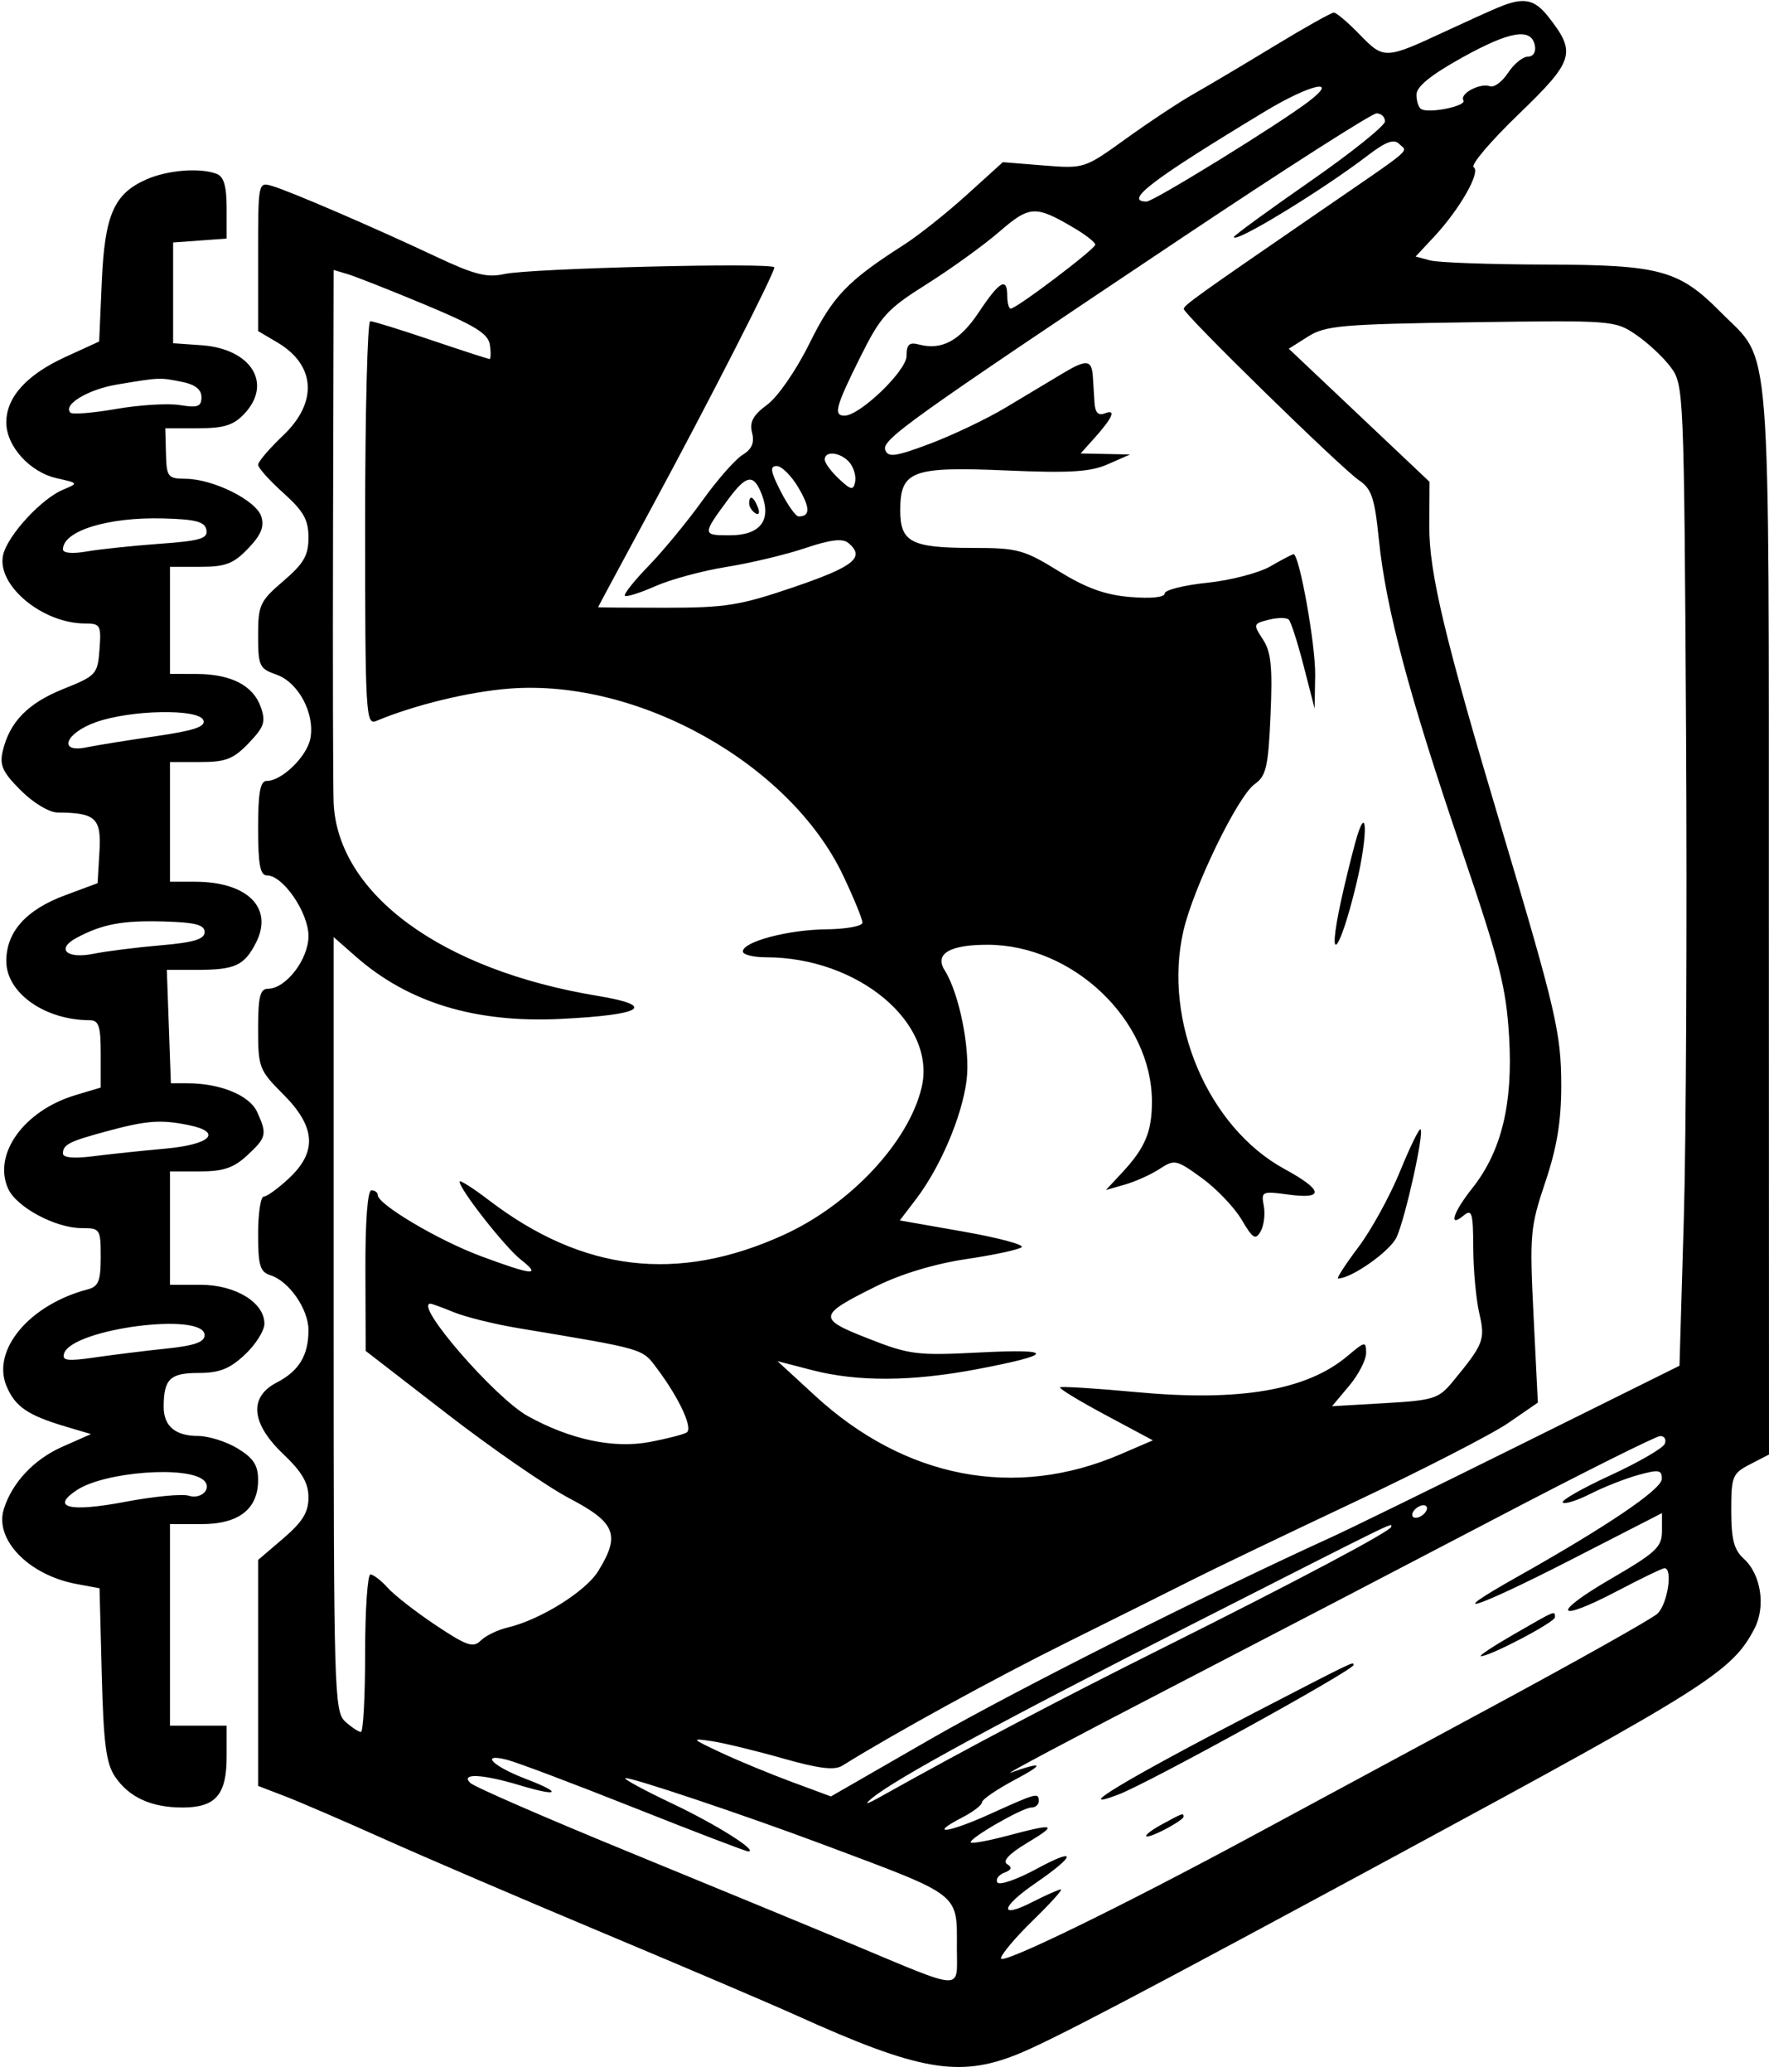 <svg width="281" height="329" viewBox="0 0 281 329" fill="none" xmlns="http://www.w3.org/2000/svg">
<path fill-rule="evenodd" clip-rule="evenodd" d="M238 1.181C236.625 1.756 232.8 3.484 229.5 5.021C220.041 9.427 219.814 9.435 216.004 5.504C214.136 3.577 212.28 2 211.88 2C211.48 2 207.265 4.362 202.513 7.25C197.761 10.138 191.989 13.566 189.687 14.868C187.384 16.171 182.518 19.386 178.873 22.013C172.268 26.773 172.224 26.788 165.772 26.27L159.297 25.75L153.532 30.971C150.361 33.842 145.9 37.386 143.617 38.846C134.606 44.609 132.294 47.02 128.587 54.521C126.49 58.764 123.574 62.994 121.886 64.243C119.617 65.92 119.033 66.996 119.463 68.709C119.867 70.317 119.432 71.329 117.946 72.232C116.801 72.93 113.926 76.2 111.559 79.5C109.191 82.8 105.36 87.451 103.045 89.835C100.731 92.219 99.029 94.362 99.264 94.597C99.499 94.832 101.68 94.144 104.112 93.069C106.544 91.993 111.642 90.616 115.442 90.009C119.242 89.402 124.854 88.061 127.913 87.028C131.867 85.693 133.841 85.453 134.738 86.197C137.485 88.477 135.712 89.934 126.25 93.168C117.575 96.133 115.315 96.5 105.752 96.5C99.841 96.5 95.004 96.462 95.002 96.416C95.001 96.37 98.872 89.17 103.605 80.416C112.662 63.664 123 43.431 123 42.458C123 41.644 84.208 42.596 80.113 43.511C77.342 44.13 75.344 43.616 69.113 40.681C59.46 36.133 46.177 30.41 43.25 29.536C41.005 28.867 41 28.894 41 40.717V52.569L44.06 54.376C50.138 57.967 50.514 63.869 45 69.115C42.8 71.208 41 73.314 41 73.796C41 74.278 42.8 76.288 45 78.263C48.219 81.152 49 82.536 49 85.349C49 88.189 48.251 89.486 45 92.268C41.284 95.449 41 96.061 41 100.898C41 105.751 41.198 106.173 43.919 107.122C47.415 108.34 50.062 113.336 49.297 117.273C48.74 120.139 44.762 124 42.365 124C41.333 124 41 125.829 41 131.5C41 137.29 41.322 139 42.411 139C44.961 139 49 144.899 49 148.622C49 152.336 45.407 157 42.545 157C41.313 157 41 158.292 41 163.382C41 169.495 41.169 169.934 45 173.765C50.15 178.915 50.416 182.875 45.894 187.099C44.186 188.694 42.386 190 41.894 190C41.402 190 41 192.67 41 195.933C41 200.961 41.301 201.961 42.974 202.492C45.92 203.427 49 207.878 49 211.201C49 215.203 47.494 217.693 43.97 219.515C39.492 221.831 39.87 226.005 45 230.885C47.976 233.716 49 235.478 49 237.767C49 240.12 48.058 241.65 45 244.268L41 247.692V265.63V283.569L45.25 285.202C47.588 286.1 54.675 289.156 61 291.992C67.325 294.829 83.075 301.581 96 306.996C108.925 312.412 122.65 318.268 126.5 320.009C145.884 328.774 152.302 329.912 161.522 326.22C166.842 324.09 180.602 316.872 222 294.496C271.201 267.903 275.116 265.426 278.674 258.629C280.521 255.1 279.743 249.983 276.98 247.482C275.439 246.087 275 244.401 275 239.871C275 234.416 275.188 233.954 278 232.5L281 230.949L280.978 146.224C280.953 50.969 281.493 57.821 273.36 49.597C266.7 42.862 263.714 42.049 245.5 42.008C236.7 41.989 228.458 41.694 227.184 41.352L224.867 40.732L227.777 37.616C231.874 33.227 235.267 27.283 234.09 26.555C233.553 26.224 236.757 22.443 241.21 18.155C250.059 9.632 250.443 8.376 245.949 2.662C243.718 -0.174 242.004 -0.494 238 1.181ZM243.813 7.25C244.007 8.269 243.538 9 242.688 9C241.886 9 240.475 10.153 239.551 11.562C238.628 12.971 237.339 13.932 236.686 13.697C235.104 13.128 231.806 14.877 232.462 15.938C233.013 16.829 227.018 18.065 225.75 17.322C225.338 17.08 225 16.046 225 15.024C225 13.754 227.295 11.893 232.25 9.144C239.888 4.905 243.261 4.353 243.813 7.25ZM207.886 16.109C203.209 19.683 183.249 32 182.134 32C178.428 32 182.995 28.526 200.974 17.672C208.114 13.361 212.898 12.28 207.886 16.109ZM220 19.27C220 19.969 214.6 24.291 208 28.876C201.4 33.461 196 37.4 196 37.631C196 38.773 209.997 30.247 217.315 24.648C220.128 22.496 221.423 22.023 222.248 22.848C223.61 24.21 225.016 23.016 209.5 33.677C189.994 47.081 188.079 48.452 188.038 49.049C187.983 49.847 213.065 74.369 215.868 76.258C217.875 77.611 218.358 79.048 219.031 85.677C220.138 96.574 223.829 110.429 232.09 134.691C238.212 152.675 239.248 156.74 239.717 164.632C240.35 175.27 238.504 182.832 233.845 188.695C230.81 192.514 230.014 195.063 232.5 193C233.806 191.916 234.003 192.578 234.024 198.128C234.037 201.632 234.465 206.3 234.975 208.5C235.957 212.735 235.699 213.398 230.739 219.406C228.518 222.096 227.719 222.347 219.963 222.796L211.586 223.281L214.293 220.064C215.782 218.294 217 215.941 217 214.834C217 212.927 216.845 212.953 214.031 215.32C207.571 220.756 196.965 222.574 180.597 221.051C174.065 220.443 168.568 220.099 168.381 220.285C168.195 220.472 171.436 222.441 175.585 224.662L183.128 228.699L177.977 230.915C161.231 238.119 143.77 234.767 129.453 221.6L123.5 216.125L129 217.551C136.197 219.416 144.819 219.372 155.128 217.416C167.534 215.063 167.723 214.128 155.669 214.743C145.637 215.255 144.477 215.111 137.931 212.542C129.785 209.347 129.863 208.854 139.247 204.203C143.136 202.275 148.524 200.656 153.5 199.918C157.9 199.265 161.856 198.414 162.29 198.026C162.725 197.637 158.547 196.523 153.005 195.55L142.93 193.78L145.504 190.406C149.382 185.321 152.828 177.223 153.541 171.516C154.156 166.599 152.381 157.73 150.042 154.034C148.408 151.451 150.872 149.999 156.872 150.01C170.412 150.033 182.912 161.911 182.978 174.816C183.003 179.661 181.922 182.249 178.212 186.228L175.668 188.955L178.707 188.084C180.379 187.605 182.855 186.486 184.211 185.597C186.567 184.054 186.862 184.118 190.903 187.045C193.228 188.729 196.072 191.702 197.221 193.651C199.016 196.693 199.445 196.955 200.256 195.508C200.774 194.581 200.995 192.755 200.746 191.45C200.312 189.18 200.479 189.104 204.646 189.675C210.424 190.467 210.209 188.976 204.061 185.63C191.897 179.009 184.713 162.152 187.967 147.868C189.541 140.96 196.622 126.378 199.321 124.487C201.127 123.223 201.462 121.753 201.822 113.52C202.155 105.912 201.913 103.516 200.61 101.527C199.034 99.123 199.064 99.022 201.537 98.401C202.943 98.048 204.376 98.043 204.722 98.388C205.068 98.734 206.132 102.051 207.087 105.759L208.824 112.5L208.912 107.197C208.99 102.469 206.401 88 205.477 88C205.278 88 203.626 88.863 201.807 89.918C199.988 90.973 195.463 92.151 191.75 92.535C188.037 92.919 185 93.686 185 94.24C185 94.849 182.842 95.069 179.548 94.796C175.535 94.463 172.526 93.374 168.147 90.672C162.651 87.279 161.615 87 154.534 87C144.736 87 143 86.1 143 81.022C143 74.746 144.849 74.053 159.861 74.701C169.967 75.138 173.202 74.938 176 73.705L179.5 72.163L175.576 72.082L171.651 72L173.677 69.75C176.716 66.374 177.377 64.918 175.552 65.618C174.439 66.046 173.958 65.548 173.852 63.857C173.771 62.561 173.658 60.753 173.602 59.84C173.433 57.096 172.614 57.005 168.782 59.304C166.77 60.512 162.686 62.958 159.707 64.74C156.729 66.522 151.342 69.09 147.737 70.447C142.297 72.495 141.087 72.67 140.63 71.479C140.002 69.842 143.925 67.036 187.91 37.649C204.085 26.842 217.922 18 218.66 18C219.397 18 220 18.572 220 19.27ZM23.325 28.459C18.104 30.731 16.633 34.079 16.166 44.757L15.752 54.224L10.399 56.675C4.225 59.502 1 63.071 1 67.079C1 70.847 4.741 74.98 9.016 75.935C12.494 76.713 12.496 76.716 10 77.76C6.586 79.189 1.275 84.945 0.513 88.043C-0.664 92.827 6.668 99 13.525 99C15.941 99 16.094 99.276 15.807 103.107C15.512 107.059 15.296 107.295 10.088 109.383C4.438 111.648 1.539 114.609 0.438 119.243C-0.098 121.502 0.405 122.605 3.293 125.493C5.293 127.493 7.81 129.006 9.15 129.014C15.211 129.049 16.117 129.898 15.798 135.246L15.5 140.233L10.275 142.177C4.128 144.464 1 147.978 1 152.596C1 157.652 7.09 161.972 14.25 161.994C15.698 161.999 16 162.923 16 167.342V172.683L11.983 173.887C3.791 176.341 -1.195 183.284 1.301 188.761C2.634 191.687 8.826 195 12.96 195C15.905 195 16 195.143 16 199.594C16 203.386 15.642 204.281 13.947 204.724C4.704 207.141 -1.349 214.328 1.026 220.063C2.388 223.35 4.399 224.726 10.476 226.528L14.452 227.707L9.884 229.727C5.389 231.716 1.902 235.436 0.6 239.635C-0.899 244.471 4.585 250.107 12.156 251.51L15.812 252.187L16.162 265.844C16.443 276.818 16.856 280.01 18.27 282.096C20.496 285.382 24.028 287 28.976 287C34.253 287 36 284.993 36 278.929V274H31.5H27V258V242H32C37.942 242 41 239.617 41 234.985C41 232.657 40.26 231.519 37.75 229.989C35.962 228.899 33.128 228.006 31.45 228.004C27.841 227.999 26 226.438 26 223.382C26 218.988 27.01 218 31.501 218C34.852 218 36.467 217.366 38.894 215.099C40.602 213.503 42 211.286 42 210.171C42 206.81 37.385 204 31.865 204H27V195V186H31.76C35.472 186 37.124 185.441 39.26 183.46C42.351 180.594 42.462 180.108 40.841 176.55C39.645 173.925 35.016 172.016 29.821 172.006L27.142 172L26.821 162.998L26.5 153.995L31.168 153.998C37.316 154.001 38.769 153.347 40.633 149.743C43.508 144.184 39.343 140 30.935 140H27V130.5V121H31.813C35.857 121 37.086 120.52 39.504 117.995C41.973 115.419 42.247 114.603 41.425 112.267C40.22 108.842 36.717 107.034 31.25 107.015L27 107V98.5V90H31.813C35.821 90 37.092 89.514 39.41 87.094C41.477 84.936 42.016 83.625 41.501 82.002C40.689 79.446 33.873 76.054 29.483 76.022C26.651 76.001 26.46 75.754 26.361 72L26.256 68H31.454C35.594 68 37.094 67.529 38.826 65.686C43.345 60.875 39.888 55.371 32 54.817L27.5 54.5V46.5V38.5L31.75 38.193L36 37.885V33.049C36 29.563 35.559 28.045 34.418 27.607C31.798 26.601 26.695 26.993 23.325 28.459ZM170.623 36.205C172.481 37.301 173.991 38.491 173.98 38.849C173.957 39.556 161.469 49 160.557 49C160.25 49 160 48.1 160 47C160 43.93 158.781 44.621 155.5 49.552C152.469 54.107 149.612 55.655 145.984 54.706C144.423 54.298 144 54.686 144 56.527C144 58.874 136.589 66 134.147 66C132.352 66 132.738 64.559 136.619 56.767C139.904 50.169 140.882 49.094 147.245 45.088C151.099 42.662 156.266 38.933 158.728 36.803C163.561 32.619 164.468 32.574 170.623 36.205ZM67.5 48.374C75.517 51.715 77.563 52.983 77.82 54.771C77.995 55.997 77.967 57 77.757 57C77.547 57 73.381 55.65 68.5 54C63.619 52.35 59.259 51 58.812 51C58.366 51 58 65.448 58 83.107C58 113.297 58.104 115.17 59.75 114.482C65.878 111.919 74.532 109.821 81 109.33C101.452 107.778 125.561 121.322 133.963 139.085C135.633 142.613 136.998 145.95 136.998 146.5C136.998 147.05 134.411 147.526 131.249 147.559C125.175 147.621 118 149.527 118 151.078C118 151.585 119.658 152 121.684 152C136.345 152 148.847 162.483 146.387 172.713C144.293 181.419 134.999 191.312 124.398 196.119C107.615 203.729 92.557 201.941 77.662 190.572C75.098 188.615 73 187.287 73 187.623C73 188.837 80.214 198.023 82.71 199.987C86.095 202.649 84.652 202.526 76.369 199.446C69.642 196.944 60.006 191.236 60.002 189.75C60.001 189.338 59.55 189 59 189C58.383 189 58.017 193.888 58.044 201.75L58.087 214.5L71.021 224.5C78.134 230 86.89 236.041 90.477 237.924C97.811 241.774 98.576 243.714 95.025 249.459C93.012 252.716 85.808 257.202 80.629 258.422C79.05 258.794 77.131 259.726 76.365 260.493C75.173 261.685 74.139 261.333 69.235 258.066C66.081 255.964 62.643 253.29 61.595 252.122C60.547 250.955 59.31 250 58.845 250C58.38 250 58 255.625 58 262.5C58 269.375 57.698 275 57.329 275C56.96 275 55.835 274.255 54.829 273.345C53.095 271.776 53 268.502 53 210.241V148.793L56.528 151.89C64.848 159.196 75.479 162.437 88.985 161.787C102.15 161.153 104.483 159.703 94.887 158.118C70.172 154.037 53.683 141.985 52.996 127.5C52.892 125.3 52.85 105.357 52.903 83.183L53 42.865L55.25 43.536C56.487 43.905 62 46.082 67.5 48.374ZM259.908 53.171C261.782 54.452 264.257 56.77 265.408 58.322C267.461 61.092 267.506 62.167 267.824 115.822C268.002 145.895 267.84 180.93 267.464 193.678L266.781 216.856L241.64 229.328C227.813 236.187 214.25 242.823 211.5 244.074C191.813 253.028 161.191 268.444 147.862 276.11L131.989 285.24L125.745 282.928C122.31 281.657 117.25 279.562 114.5 278.274C109.813 276.077 109.719 275.963 113 276.452C114.925 276.739 120.014 277.971 124.309 279.19C130.091 280.832 132.557 281.133 133.809 280.352C141.846 275.337 157.934 266.51 169.5 260.771C177.2 256.949 186.2 252.459 189.5 250.792C192.8 249.125 204.36 243.58 215.19 238.47C226.019 233.36 236.995 227.723 239.581 225.944L244.283 222.709L243.604 208.987C242.961 195.989 243.059 194.866 245.463 187.706C247.321 182.17 247.999 178.054 247.997 172.324C247.993 164.072 247.155 160.466 238.506 131.5C229.448 101.165 227.004 90.933 227.04 83.5L227.074 76.5L215.898 65.936L204.723 55.372L207.784 53.436C210.535 51.696 213.157 51.467 233.673 51.171C256.194 50.846 256.546 50.873 259.908 53.171ZM28.875 60.625C30.995 61.049 32 61.833 32 63.062C32 64.566 31.419 64.78 28.584 64.32C26.705 64.015 22.152 64.291 18.467 64.932C14.781 65.574 11.508 65.841 11.193 65.526C9.934 64.267 13.967 61.832 18.597 61.057C25.362 59.923 25.366 59.923 28.875 60.625ZM134.96 73.452C135.623 74.251 136.015 75.63 135.833 76.517C135.547 77.904 135.185 77.835 133.25 76.026C132.012 74.869 131 73.49 131 72.961C131 71.494 133.603 71.817 134.96 73.452ZM126.818 77.416C128.717 80.634 128.727 82 126.854 82C126.407 82 125.122 80.2 124 78C122.384 74.833 122.255 74 123.381 74C124.163 74 125.71 75.537 126.818 77.416ZM121.025 78.565C122.582 82.662 120.722 85 115.906 85C111.523 85 111.519 84.902 115.698 79.25C118.598 75.329 119.739 75.183 121.025 78.565ZM119 79.941C119 80.459 119.445 81.157 119.989 81.493C120.555 81.843 120.723 81.442 120.382 80.552C119.717 78.82 119 78.503 119 79.941ZM32.792 84.142C33.053 85.513 31.822 85.877 25.302 86.349C21.011 86.661 15.813 87.209 13.75 87.567C11.509 87.956 10 87.822 10 87.232C10 84.281 17.181 82.075 25.99 82.32C31.122 82.462 32.545 82.843 32.792 84.142ZM32.308 114.36C32.702 115.386 30.822 116.012 24.665 116.907C20.174 117.559 15.262 118.349 13.75 118.663C9.135 119.62 10.342 116.4 15.25 114.662C20.814 112.693 31.595 112.502 32.308 114.36ZM215.22 134C214.551 136.475 213.563 140.525 213.026 143C210.682 153.795 212.773 151.496 215.455 140.329C217.382 132.305 217.176 126.767 215.22 134ZM32.5 148C32.5 149.133 30.788 149.647 25.5 150.101C21.65 150.432 16.864 151.035 14.865 151.441C10.578 152.312 8.844 150.689 12.164 148.912C16.238 146.732 19.449 146.129 26 146.315C31.029 146.458 32.5 146.839 32.5 148ZM29.875 178.625C35.45 179.74 33.534 181.726 26.25 182.383C22.538 182.717 17.363 183.263 14.75 183.596C11.736 183.98 10 183.821 10 183.16C10 181.723 10.979 181.231 17.144 179.573C23.294 177.918 25.514 177.753 29.875 178.625ZM222.383 186.006C220.797 189.896 217.819 195.312 215.765 198.04C213.711 200.768 212.267 203 212.555 203C214.685 203 220.836 198.655 221.847 196.437C223.251 193.356 226.239 179.906 225.651 179.317C225.439 179.106 223.969 182.116 222.383 186.006ZM72.128 208.372C73.983 209.127 78.537 210.252 82.25 210.872C102.712 214.291 101.953 214.069 104.423 217.371C107.922 222.048 110.118 226.809 109.074 227.454C108.568 227.767 105.934 228.444 103.22 228.958C97.482 230.046 90.604 228.589 83.849 224.855C78.614 221.961 65.651 207 68.378 207C68.586 207 70.273 207.617 72.128 208.372ZM32.5 212C32.5 213.097 30.89 213.667 26.5 214.123C23.2 214.466 18.077 215.098 15.115 215.529C10.7 216.17 9.811 216.057 10.181 214.905C11.443 210.973 32.5 208.232 32.5 212ZM264.445 229.25C264.174 229.938 260.288 232.188 255.811 234.251C251.333 236.315 247.925 238.258 248.238 238.571C248.55 238.884 250.537 238.259 252.653 237.182C254.769 236.105 258.188 234.76 260.25 234.193C263.501 233.299 263.997 233.384 263.974 234.831C263.948 236.483 255.244 242.373 240.946 250.411C228.855 257.209 234.262 255.494 249.428 247.722L264 240.253V243.113C264 245.638 263.047 246.527 255.874 250.695C246.247 256.289 247.084 257.78 256.943 252.599C260.71 250.62 264.064 249 264.396 249C265.781 249 264.862 254.813 263.25 256.244C262.288 257.099 250.25 263.858 236.5 271.265C222.75 278.672 206.1 287.647 199.5 291.211C178.246 302.687 159 312.069 159 310.955C159 310.358 161.28 307.649 164.067 304.935C166.853 302.221 168.86 300 168.527 300C168.193 300 166.138 300.909 163.96 302.02C158.619 304.745 158.932 302.831 164.449 299.035C171.023 294.512 171.14 293.233 164.658 296.743C161.546 298.429 158.746 299.398 158.436 298.897C158.127 298.396 158.614 297.701 159.52 297.354C160.701 296.901 160.829 296.513 159.973 295.983C159.199 295.505 160.314 294.326 163.139 292.632C168.139 289.636 167.648 289.452 160.047 291.475C157.047 292.273 154.424 292.758 154.218 292.551C153.696 292.029 162.412 287 163.838 287C164.477 287 165 286.55 165 286C165 284.583 164.707 284.66 157.32 288.009C150.579 291.065 147.253 291.472 152.907 288.548C154.608 287.668 156 286.591 156 286.155C156 285.718 158.363 284.105 161.25 282.57C166.029 280.03 165.756 279.632 160.5 281.474C159.4 281.86 170.65 275.884 185.5 268.195C200.35 260.506 223.75 248.324 237.5 241.124C251.25 233.925 263.048 228.027 263.719 228.017C264.389 228.008 264.716 228.563 264.445 229.25ZM32.363 235.042C33.764 236.315 31.991 238.132 29.973 237.491C28.95 237.167 24.405 237.605 19.871 238.465C11.019 240.144 7.956 239.386 12.244 236.576C16.642 233.694 29.777 232.693 32.363 235.042ZM226.5 240C226.16 240.55 225.432 241 224.882 241C224.332 241 224.16 240.55 224.5 240C224.84 239.45 225.568 239 226.118 239C226.668 239 226.84 239.45 226.5 240ZM221 242.419C221 243.081 206.198 250.935 185 261.521C168.193 269.914 153.637 277.577 140 285.212C137.623 286.544 137.141 286.644 138.5 285.525C142.324 282.374 158.684 273.493 189.5 257.839C222.823 240.911 221 241.803 221 242.419ZM240.5 259.482C237.2 261.384 234.828 262.953 235.228 262.97C236.618 263.028 247 257.579 247 256.792C247 255.703 247.207 255.618 240.5 259.482ZM199.5 271.821C178.888 282.484 169.87 287.901 177.667 284.936C182.484 283.105 215 265.197 215 264.376C215 263.791 215.329 263.633 199.5 271.821ZM100.792 287.06C110.398 290.877 118.537 293.99 118.878 293.978C120.5 293.92 113.705 289.65 106.744 286.353C102.478 284.332 99.136 282.53 99.318 282.349C99.696 281.971 118.374 288.231 131 292.967C152.932 301.194 152 300.46 152 309.502C152 316.165 153.374 316.227 135.5 308.755C128.9 305.995 112.763 299.337 99.639 293.958C86.516 288.58 75.289 283.689 74.689 283.089C73.113 281.513 76.619 281.68 82.544 283.463C88.831 285.355 89.452 284.72 83.528 282.458C78.254 280.444 76.15 278.319 80.514 279.414C82.061 279.802 91.186 283.243 100.792 287.06ZM184.75 289.572C181.012 291.6 181.239 292.445 185 290.5C186.65 289.647 188 288.735 188 288.474C188 287.831 187.893 287.867 184.75 289.572Z" fill="black"/>
</svg>
